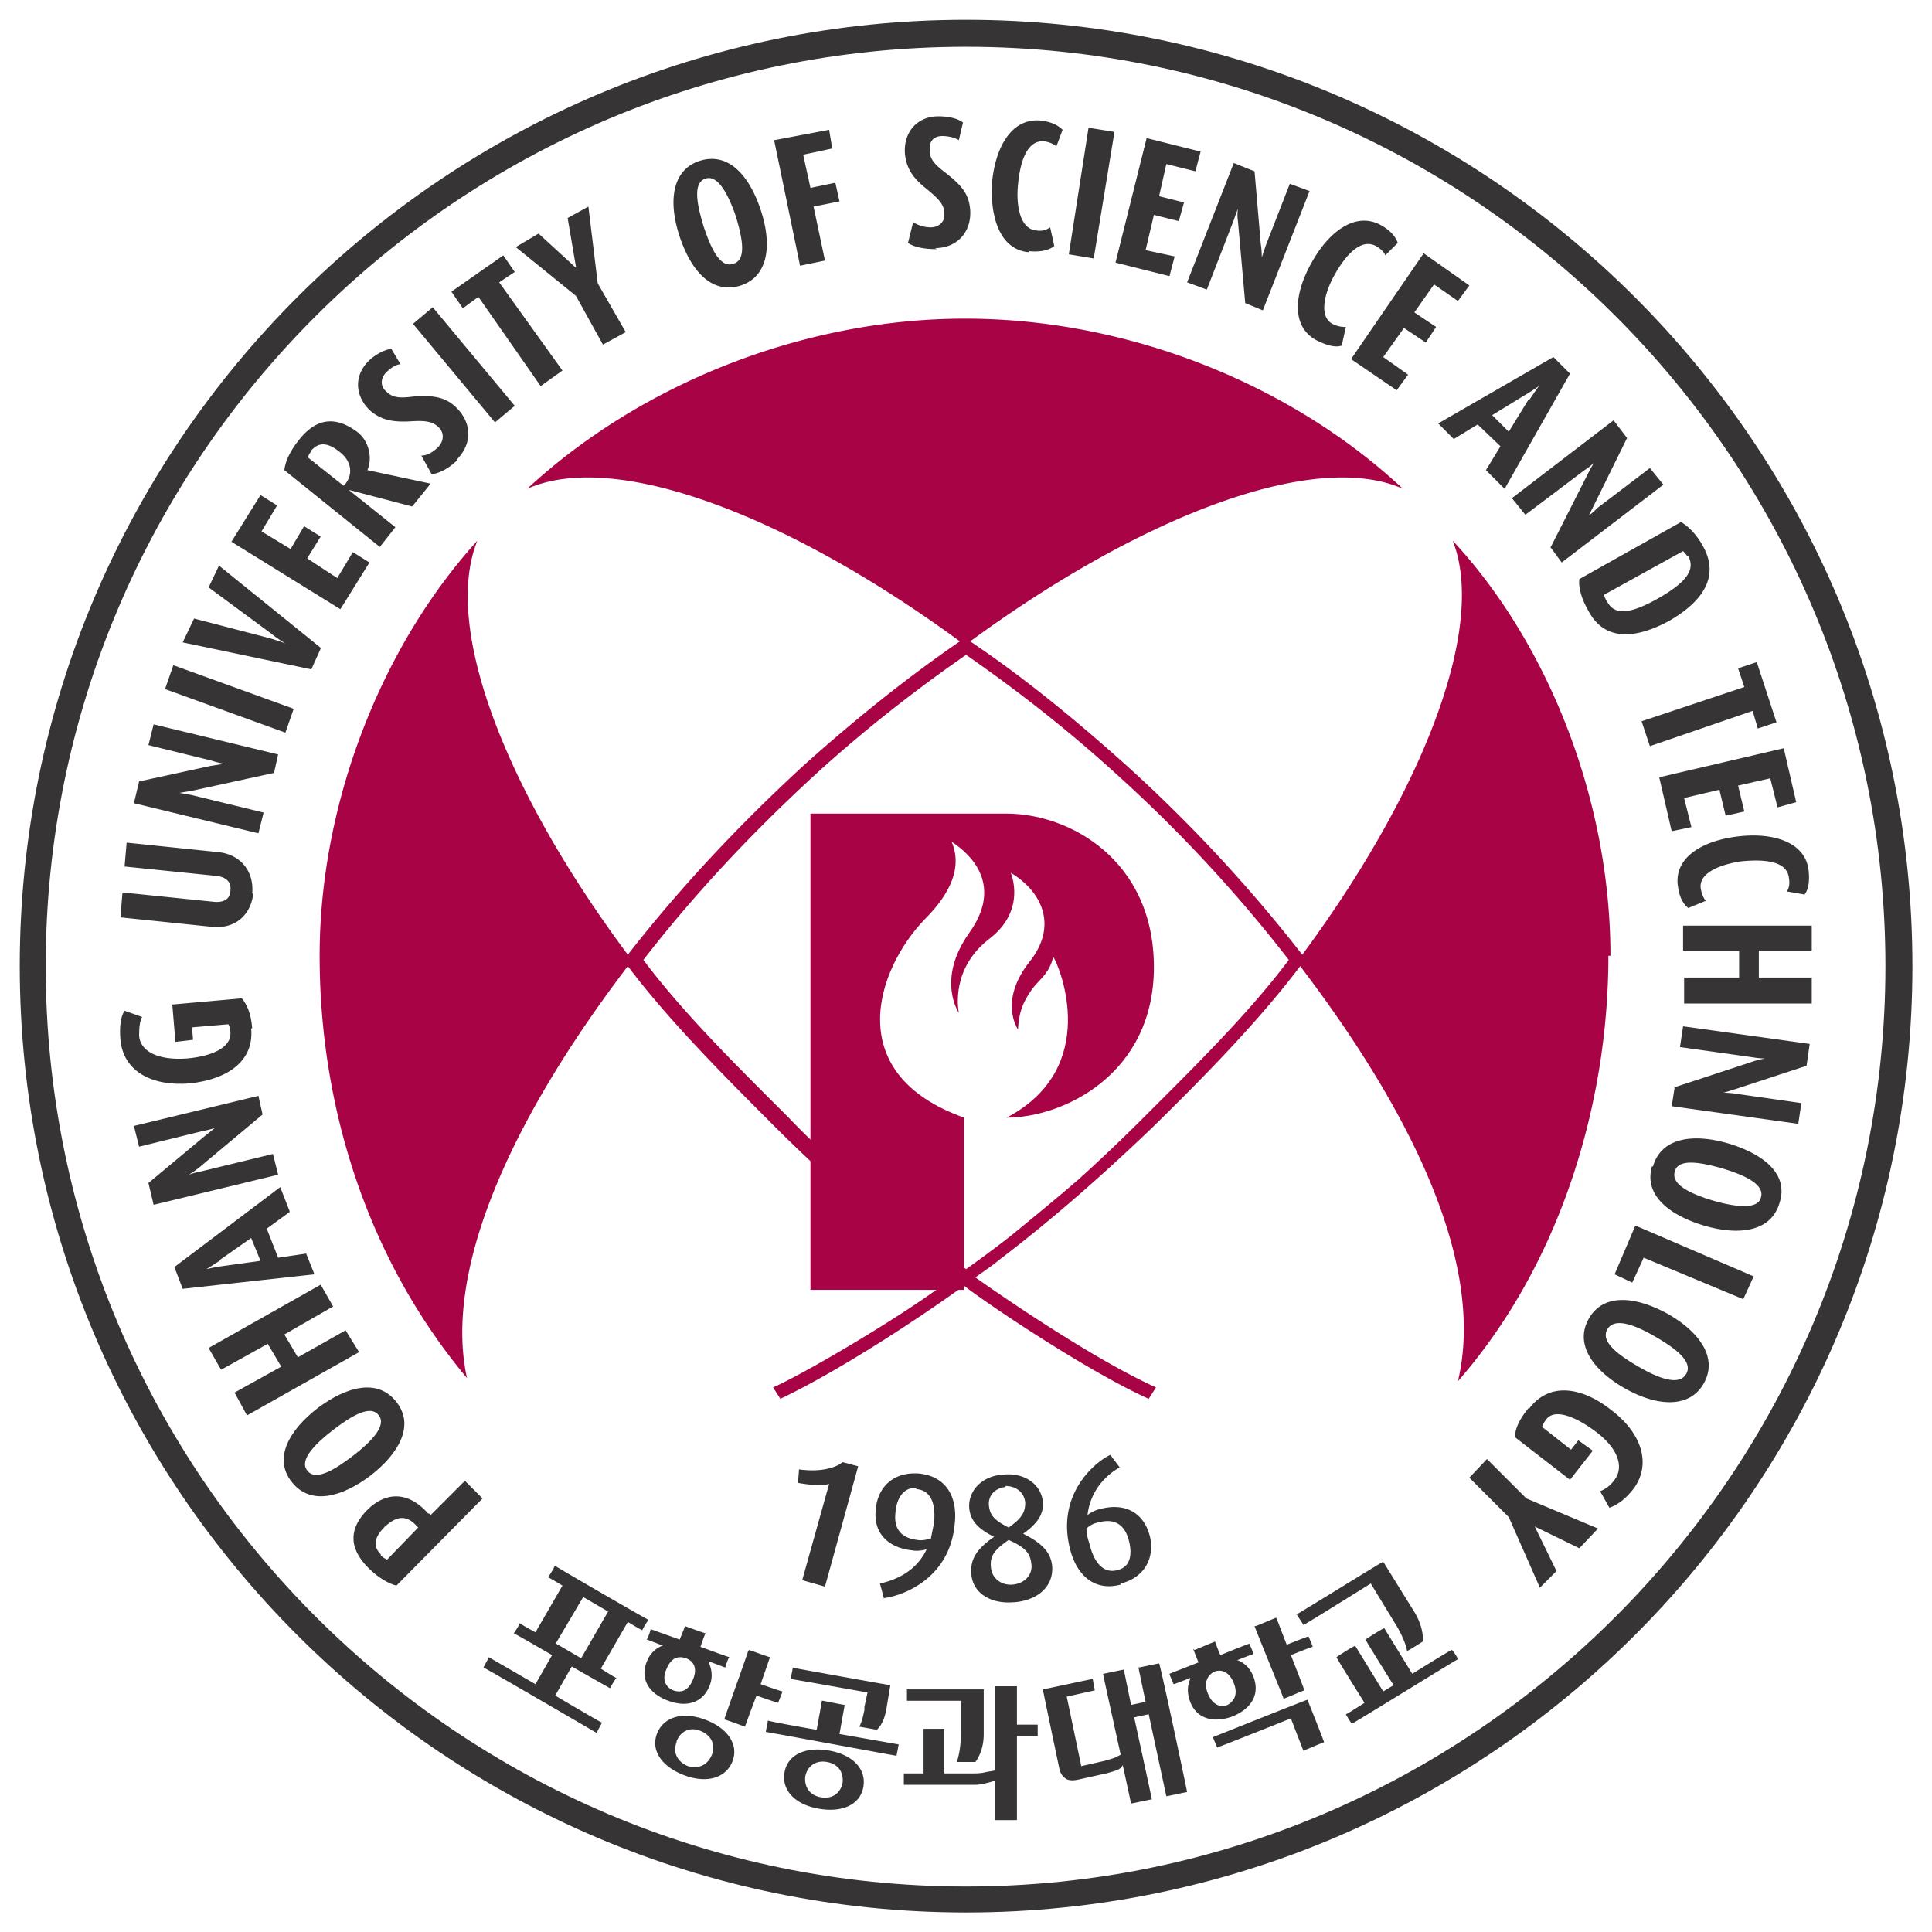 <svg xmlns="http://www.w3.org/2000/svg" width="196.154" height="196.154"><defs><style>@font-face{src:url(#FontID1)format(svg)}@font-face{src:url(#FontID0)format(svg)}</style></defs><g fill-rule="evenodd" image-rendering="optimizeQuality" shape-rendering="geometricPrecision" text-rendering="geometricPrecision"><g fill="#373435" fill-rule="nonzero"><path d="M2.007 98.09c0 52.992 43.088 96.08 96.079 96.08s96.08-43.088 96.08-96.08-43.089-96.079-96.08-96.079S2.006 45.1 2.006 98.091zm2.634 0c0-51.516 41.929-93.34 93.445-93.34s93.34 41.93 93.34 93.34c0 51.517-41.93 93.446-93.34 93.446-51.516 0-93.445-41.93-93.445-93.445zm38.874 55.52.21.21 3.477-3.476 1.79 1.791-8.743 8.85c-.843-.211-1.896-.843-2.845-1.791-2.212-2.213-1.79-4.214-.105-5.9s4.003-2.107 6.216.421zm-4.846 4.32c.21.21.421.315.632.42l3.16-3.265-.21-.21c-1.16-1.265-2.213-.738-3.161.105-.948.948-1.37 1.896-.421 2.844zm1.58-15.592c1.896 2.423.21 5.267-2.634 7.48-2.95 2.212-6.11 3.055-8.006.631s-.211-5.267 2.633-7.48c2.95-2.212 6.11-3.054 8.007-.631zm-9.06 6.953c.843 1.159 2.844-.106 4.635-1.475s3.477-3.055 2.634-4.109c-.843-1.159-2.845.105-4.635 1.475s-3.477 3.055-2.634 4.109zm2.634-16.646-4.952 2.845 1.37 2.317 4.846-2.739 1.37 2.213-11.379 6.426-1.264-2.318 4.741-2.633-1.37-2.318-4.74 2.634-1.264-2.213 11.377-6.426zm-4.425-9.587-2.318 1.686 1.159 2.95 2.844-.422.843 2.107-13.38 1.475-.842-2.212 10.746-8.112.948 2.423zm-6.953 4.847c-.632.421-1.475.948-1.475.948s.843-.21 1.685-.316l3.793-.527-.948-2.318-3.16 2.213zm4.214-14.75-6.427 5.373c-.526.422-1.053.738-1.053.738s.527-.21 1.159-.316l7.374-1.791.527 2.107-12.642 3.055-.527-2.212 5.69-4.741 1.053-.843s-.632.21-1.265.316l-6.426 1.58-.527-2.107 12.642-3.055.422 1.897zm-1.16-8.743c.317 3.265-2.317 5.162-6.215 5.583-3.792.316-6.742-1.159-7.058-4.425-.106-1.264 0-2.317.421-2.95l1.791.633c-.21.316-.316.948-.316 1.896.105 1.58 1.896 2.528 4.846 2.318 2.423-.211 4.53-1.054 4.425-2.634 0-.421-.105-.632-.21-.843l-3.688.316.105 1.264-1.79.211-.317-3.792 7.059-.633c.526.633.948 1.58 1.053 3.056z"/><path d="M25.71 90.716c-.21 2.107-1.79 3.687-4.319 3.371l-9.165-.948.21-2.528 9.271.948c1.054.105 1.686-.316 1.686-1.159.105-.843-.422-1.37-1.475-1.475l-9.27-.948.21-2.423 9.165.948c2.529.21 3.793 2.107 3.582 4.214zm2.002-12.22-8.217 1.79-1.264.211s.527.105 1.159.21l7.374 1.792-.527 2.107-12.642-3.055.527-2.213 7.27-1.58 1.369-.21s-.632-.106-1.264-.317l-6.427-1.58.527-2.107 12.642 3.055-.421 1.896zm1.264-4.11-12.22-4.424.843-2.423 12.22 4.425zm3.582-8.533-.948 2.107-13.063-2.739 1.159-2.423 7.69 2.002c.738.21 1.58.527 1.58.527s-.737-.422-1.37-.948l-6.425-4.741 1.053-2.213 10.43 8.428zm2.002-4.003-11.062-6.848 2.95-4.74 1.686 1.053-1.58 2.634 2.95 1.79 1.369-2.317 1.685 1.054-1.37 2.212 3.056 2.002 1.58-2.634 1.686 1.053zm7.27-10.43-6.427-1.685 4.74 3.792-1.58 2.002-9.692-7.796c.105-.948.632-2.001 1.475-3.055 1.896-2.423 3.898-2.318 5.9-.843 1.264.948 1.58 2.74 1.053 3.898l6.426 1.37-1.79 2.212zm-10.22-5.583c-.21.21-.316.421-.316.632l3.582 2.844c.105-.105.21-.105.21-.21.738-.948.633-2.213-.526-3.16s-2.107-1.16-2.95-.211zm14.855.843c-.949.948-1.897 1.37-2.634 1.475l-1.054-1.897c.422 0 1.054-.21 1.686-.842s.632-1.475.105-2.002c-.632-.632-1.37-.738-2.95-.632-1.896.105-3.055-.21-4.108-1.16-1.58-1.58-1.475-3.581-.106-4.95.738-.738 1.686-1.16 2.318-1.265l.948 1.58c-.421 0-.948.317-1.475.843s-.632 1.37 0 1.897c.633.632 1.265.737 2.845.526 1.896-.105 3.16 0 4.32 1.16 1.58 1.58 1.58 3.686 0 5.267zm3.792-3.793L41.935 32.88l2.001-1.686 8.323 10.009zM46.991 31.3l-1.159-1.686 5.268-3.687 1.159 1.685-1.58 1.054 6.426 8.955-2.212 1.58-6.321-9.06zm14.223 3.687-2.74-4.952-6.11-4.951 2.318-1.37 3.792 3.477v-.105l-.842-4.952 2.107-1.159.948 7.796 2.844 4.952zm14.011-6.005c-2.95.948-5.057-1.475-6.216-4.952s-.842-6.742 2.002-7.69c2.95-.948 5.057 1.475 6.216 4.951s.843 6.743-2.002 7.69zM71.643 18.13c-1.37.421-.843 2.739-.21 4.846.737 2.212 1.685 4.32 3.055 3.793 1.37-.422.842-2.74.21-4.847-.737-2.107-1.79-4.214-3.055-3.792zm13.169.421.421 1.897-2.633.526 1.158 5.479-2.528.526-2.634-12.747 5.584-1.054.316 1.897-2.95.632.738 3.371zm10.324 6.743c-1.37 0-2.317-.211-2.95-.632l.527-2.107c.316.21.948.526 1.791.526s1.475-.632 1.37-1.37c0-.947-.527-1.474-1.791-2.528-1.475-1.158-2.107-2.212-2.213-3.687-.105-2.212 1.37-3.687 3.372-3.687 1.053 0 2.001.21 2.528.632l-.421 1.79c-.316-.21-.949-.42-1.686-.42-.843 0-1.37.526-1.264 1.474 0 .843.421 1.37 1.685 2.318 1.58 1.264 2.318 2.107 2.423 3.793.106 2.212-1.37 3.792-3.581 3.792zm9.376.316c-2.95-.211-4.003-3.477-3.792-7.059.316-3.476 1.896-6.531 4.846-6.32 1.053.105 1.79.42 2.318.947l-.632 1.686c-.211-.21-.633-.421-1.265-.527-1.79-.105-2.423 2.213-2.633 4.425-.211 2.107.21 4.53 1.896 4.635.632.106 1.053-.105 1.37-.316l.42 1.897c-.526.421-1.369.632-2.528.526zm4.004.21 2.001-12.852 2.634.421-2.107 12.853zm4.74.843 3.16-12.642 5.48 1.37-.528 2.001-2.95-.737-.737 3.266 2.529.632-.527 1.896-2.529-.632-.842 3.582 2.95.632-.527 2.002zm13.17 4.109-.738-8.323c-.106-.632 0-1.264 0-1.264s-.211.527-.422 1.159l-2.739 7.058-2.001-.737 4.74-12.115 2.107.842.632 7.375c.106.632.106 1.37.106 1.37l.421-1.265 2.423-6.215 2.002.737-4.74 12.115-1.792-.737zm7.268 3.792c-2.633-1.37-2.317-4.74-.526-7.9 1.685-3.056 4.424-5.268 7.058-3.793.948.526 1.475 1.158 1.686 1.79l-1.265 1.265c-.105-.316-.42-.632-.948-.948-1.58-.843-3.16 1.053-4.214 2.95s-1.58 4.213-.21 4.95a2.714 2.714 0 0 0 1.37.317l-.422 1.896c-.632.21-1.475 0-2.529-.527zm3.477 1.897 7.374-10.746 4.636 3.266-1.16 1.58-2.422-1.685-2.002 2.844 2.213 1.475-1.054 1.58-2.212-1.475-2.107 2.95 2.528 1.791-1.159 1.58zm13.695 11.272 1.475-2.423-2.317-2.212-2.423 1.475-1.58-1.58 11.693-6.743 1.686 1.686-6.637 11.694-1.897-1.897zm4.425-7.164c.422-.632.948-1.37.948-1.37s-.737.528-1.475.949l-3.266 2.002 1.686 1.685 2.002-3.266zm2.107 15.065 3.793-7.48c.316-.631.632-1.158.632-1.158s-.422.421-.948.737l-6.005 4.53-1.37-1.685 10.324-7.902 1.37 1.791-3.266 6.637-.632 1.265s.527-.422.948-.843l5.268-4.003 1.37 1.685-10.325 7.901-1.159-1.58zm3.898 6.427c-.737-1.264-1.053-2.423-.948-3.266l10.324-5.794c.738.421 1.58 1.264 2.213 2.423 1.79 3.16-.106 5.689-3.372 7.585-3.266 1.79-6.531 2.212-8.217-.948zm10.008-5.584c-.105-.21-.316-.421-.421-.526l-8.007 4.424c0 .21.106.422.316.738.738 1.37 2.318 1.264 5.268-.422 2.739-1.58 3.687-2.844 2.95-4.214zm5.162 11.378 1.897-.632 2.001 6.11-1.896.632-.527-1.79-10.43 3.581-.842-2.528 10.43-3.477zm-8.006 11.062 12.642-2.95 1.264 5.478-1.896.527-.738-2.95-3.266.738.633 2.633-1.897.422-.632-2.634-3.582.843.738 2.95-2.002.421zm1.896 11.062c-.421-2.95 2.529-4.636 6.11-5.057 3.477-.422 6.848.527 7.164 3.476.106 1.054 0 1.897-.421 2.423l-1.791-.316c.21-.316.316-.737.21-1.37-.21-1.79-2.633-1.896-4.845-1.685-2.107.316-4.32 1.159-4.11 2.74.106.631.317 1.053.528 1.263l-1.791.738c-.527-.421-.949-1.159-1.054-2.318zm.632 9.27h5.584V96.51h-5.69v-2.528h13.064v2.528h-5.373v2.74h5.373v2.633h-12.958zm-1.053 11.167 8.006-2.633c.632-.211 1.265-.316 1.265-.316s-.527 0-1.16-.106l-7.48-1.053.317-2.107 12.853 1.79-.316 2.213-7.059 2.318c-.632.21-1.37.421-1.37.421s.633 0 1.265.106l6.637.948-.316 2.107-12.853-1.791.316-2.002zm-2.107 8.007c.843-2.95 4.108-3.371 7.69-2.318 3.477 1.054 6.11 3.056 5.162 6.005-.842 2.95-4.108 3.372-7.69 2.318-3.477-1.053-6.11-3.055-5.268-6.005zm10.956 3.16c.422-1.369-1.79-2.317-3.898-2.95-2.212-.631-4.53-1.053-4.846.317-.421 1.37 1.791 2.318 3.898 2.95 2.212.632 4.53.948 4.846-.316zm-12.747 2.845 12.01 5.162-1.054 2.318-10.113-4.214-1.16 2.528-1.79-.843zm-4.741 9.482c1.475-2.634 4.74-2.318 8.007-.527 3.16 1.79 5.162 4.424 3.687 7.058s-4.846 2.318-8.007.527-5.162-4.425-3.687-7.058zm9.903 5.583c.737-1.264-1.159-2.634-3.16-3.793s-4.11-2.001-4.847-.737 1.16 2.634 3.16 3.793 4.11 2.001 4.847.737zm-15.908 3.477c2.002-2.634 5.268-2.213 8.323.21 3.055 2.318 4.108 5.479 2.212 8.007-.843 1.053-1.58 1.58-2.423 1.896l-.948-1.685c.316-.106.948-.422 1.475-1.16.948-1.263.421-3.16-2.002-4.95-2.002-1.476-4.109-2.318-4.951-1.16-.316.422-.316.527-.422.738l2.95 2.318.738-.949 1.474 1.054-2.317 2.95-5.584-4.32c0-.842.422-1.79 1.37-2.95zm-4.32 5.162 4.004 4.003 7.27 3.055-1.897 2.002-4.53-2.212 2.212 4.53-1.685 1.685-3.16-7.164-4.004-4.003zm-69.53 12.326 2.739-9.798c-.738.21-2.002.106-3.16-.105l.105-1.37c2.317.316 3.792-.21 4.424-.737l1.58.421-3.37 12.22-2.213-.631zm8.322 1.896-.421-1.58c1.37-.316 3.582-1.054 4.74-3.477-.42.106-.947.21-1.474.106-2.107-.211-4.003-1.475-3.687-4.214.21-2.213 1.79-3.793 4.424-3.582 2.845.316 3.898 2.528 3.582 5.162-.527 5.583-5.373 7.269-7.164 7.48zm3.266-11.272c-1.37-.106-2.001 1.158-2.107 2.423-.21 1.685.527 2.633 2.213 2.844.632.105 1.053-.105 1.37-.105l.315-1.58c.21-1.791-.21-3.372-1.79-3.477zm9.903 11.588c-2.212.21-4.214-.843-4.32-2.95-.105-1.475.633-2.528 2.318-3.687-1.685-.843-2.423-1.686-2.528-2.95-.105-1.79 1.37-3.266 3.477-3.371 2.107-.21 3.792.948 4.003 2.74.105 1.263-.527 2.211-2.002 3.265 1.897.948 2.845 1.896 2.95 3.371.105 2.002-1.475 3.371-3.793 3.582zm-.843-11.694c-1.053.106-1.79.843-1.685 1.897.105.948.526 1.474 2.001 2.212 1.37-.948 1.686-1.58 1.686-2.529-.105-1.053-.948-1.685-2.002-1.685zm.316 5.373c-1.685 1.159-1.896 1.791-1.79 2.845s1.053 1.79 2.212 1.685 2.001-.948 1.896-2.002-.421-1.685-2.318-2.528zm11.378 4.53c-2.739.738-4.53-1.053-5.162-3.687-1.37-5.478 2.528-8.744 4.109-9.482l.948 1.265c-1.264.737-2.95 2.212-3.266 4.846.421-.316.843-.527 1.37-.632 2.001-.527 4.214 0 4.951 2.739.527 2.107-.421 4.214-2.95 4.846zm-2.212-6.32a2.34 2.34 0 0 0-1.264.631c0 .527.105.948.316 1.58.421 1.791 1.37 3.056 2.844 2.634 1.37-.316 1.475-1.685 1.159-2.95-.421-1.685-1.475-2.317-3.055-1.896zm-55.309 4.53c0 .105-.527.947-.632 1.053.105 0 1.475.842 1.475.842l-2.74 4.741s-1.58-.843-1.58-.948c0 .105-.526.948-.632 1.054.106 0 3.898 2.212 3.898 2.212l-1.685 2.95-4.741-2.74c0 .106-.527.949-.527 1.054.106 0 11.483 6.637 11.483 6.637 0-.105.527-.948.527-1.053-.105 0-4.74-2.74-4.74-2.74l1.685-2.95 3.898 2.213c0-.105.527-.948.632-1.053-.105 0-1.58-.949-1.58-.949l2.739-4.74s1.37.843 1.475.843c0-.106.527-.949.632-1.054-.105 0-9.376-5.373-9.482-5.478zm.21 7.69 2.74-4.636 2.528 1.475-2.739 4.741-2.528-1.475zm19.49.843c0 .105-2.423 6.847-2.423 6.953.106 0 2.107.737 2.107.737 0-.105 1.16-3.16 1.16-3.16s2.106.737 2.212.737c0-.105.421-1.053.421-1.159-.105 0-2.212-.737-2.212-.737l.948-2.74c-.105 0-2.107-.737-2.107-.737zm16.12 3.897v1.16h5.477v3.476s0 1.58-.421 2.739h1.896c.527-.737.843-1.686.843-2.844v-4.53h-7.69zm39.61-7.585c0 .106.633.948.633 1.054.105 0 6.848-4.214 6.848-4.214l2.633 4.32s.843 1.369 1.054 2.528c.105 0 1.58-.949 1.58-.949.105-.842-.21-1.896-.737-2.844l-3.266-5.268c-.106 0-8.744 5.373-8.85 5.373zm-51.2 5.373c0 .106-.21 1.054-.21 1.159.105 0 7.796 1.37 7.796 1.37l-.316 1.474v.317c-.106.42-.21 1.158-.527 1.685.105 0 1.791.316 1.791.316.421-.421.737-.948.948-2.002l.421-2.528c-.105 0-10.008-1.79-10.008-1.79zm2.95 3.371c0 .106-.526 2.95-.526 2.95s-4.846-.843-4.952-.948c0 .105-.21 1.054-.21 1.159.105 0 13.168 2.423 13.274 2.423 0-.105.21-1.054.21-1.159-.105 0-6.005-1.053-6.005-1.053l.527-2.95c-.105 0-2.212-.422-2.212-.422zm17.594-1.58v8.639c-.316.105-.632.105-1.054.21s-.948.106-1.37.106h-2.738v-4.53h-2.107v4.53h-2.002v1.159h6.742c.527 0 .949 0 1.37-.106s.843-.21 1.159-.316v4.004h2.212v-8.534h2.107v-1.159h-2.107v-3.898h-2.212zm14.538-1.896c0 .105.738 3.582.738 3.582l-1.475.316-.738-3.582c-.105 0-2.001.421-2.107.421 0 .106 1.791 8.218 1.791 8.218l-.632.316c-.316.105-.632.21-1.053.316l-2.318.526-1.475-7.058 2.844-.632c0-.106-.21-1.159-.21-1.159-.106 0-4.952 1.053-5.057 1.053 0 .106 1.686 8.112 1.686 8.112.105.422.316.738.632.949s.737.21 1.264.105l2.844-.632c.422-.106.738-.21 1.054-.316s.527-.316.632-.527l.843 3.898c.105 0 2.001-.421 2.107-.421 0-.106-1.791-8.323-1.791-8.323l1.475-.316 1.79 8.323c.106 0 2.002-.422 2.108-.422 0-.105-2.74-13.063-2.845-13.063s-2.002.421-2.107.421zm7.585 7.164c0 .105.422 1.053.422 1.053.105 0 7.48-2.95 7.48-2.95l1.264 3.266c.105 0 2.001-.843 2.107-.843 0-.105-1.686-4.319-1.686-4.319-.105 0-9.587 3.793-9.587 3.793zm4.214-11.273c0 .106 2.95 7.27 2.95 7.375.105 0 2.002-.843 2.107-.843 0-.105-1.37-3.582-1.37-3.582s2.108-.843 2.213-.843c0-.105-.421-1.053-.421-1.053-.106 0-2.213.842-2.213.842l-1.053-2.739c-.106 0-2.002.843-2.107.843zm11.273 1.37c0 .105 2.844 4.635 2.844 4.635l-1.053.632-2.845-4.635c-.105 0-1.79 1.053-1.896 1.159 0 .105 2.844 4.635 2.844 4.635s-1.79 1.159-1.896 1.159c0 0 .527.948.632.948s10.64-6.532 10.746-6.532c0-.105-.527-.948-.632-.948s-4.003 2.423-4.003 2.423l-2.845-4.635c-.105 0-1.79 1.053-1.896 1.159zm-71.954 9.587c-.632 1.685.527 3.37 2.844 4.214s4.214.21 4.846-1.475-.526-3.372-2.844-4.214-4.214-.211-4.846 1.475zm2.001.737c.422-1.054 1.37-1.475 2.423-1.054s1.58 1.37 1.16 2.424-1.37 1.474-2.424 1.158c-1.053-.421-1.58-1.37-1.159-2.423zm10.957 3.16c-.316 1.791 1.053 3.266 3.476 3.688s4.214-.422 4.53-2.213-1.053-3.265-3.476-3.687-4.214.422-4.53 2.213zm2.107.422c.21-1.054 1.053-1.686 2.212-1.475s1.686 1.054 1.58 2.107c-.21 1.054-1.053 1.686-2.212 1.475s-1.686-1.054-1.58-2.107zm-12.22-15.276c0 .106-.528 1.37-.528 1.37l-2.95-1.054c0 .106-.315 1.054-.42 1.054.105 0 1.685.632 1.685.632h-.106c-.737.316-1.264.843-1.58 1.685-.632 1.686.21 3.16 2.213 3.898s3.581.106 4.214-1.58c.316-.843.21-1.58-.106-2.318v-.105l1.686.632c0-.105.316-1.053.421-1.053-.105 0-2.95-1.054-2.95-1.054s.422-1.264.527-1.37c-.105 0-2.107-.737-2.107-.737zm-1.897 4.425c.421-1.054 1.053-1.475 2.002-1.159.842.316 1.158 1.054.737 2.107s-1.054 1.475-2.002 1.159c-.842-.316-1.158-1.159-.737-2.107zm53.518-2.107c0 .105.526 1.37.526 1.37l-2.95 1.158c0 .106.422 1.054.422 1.054.105 0 1.686-.632 1.686-.632v.105c-.316.737-.316 1.475 0 2.318.632 1.685 2.317 2.212 4.319 1.475 2.002-.843 2.74-2.318 2.107-4.004-.316-.842-.843-1.37-1.58-1.685h-.106s1.58-.632 1.686-.632c0-.106-.421-1.054-.421-1.054-.106 0-2.95 1.159-2.95 1.159s-.527-1.264-.527-1.37c-.105 0-2.002.843-2.107.843zm1.475 4.53c-.422-1.054-.106-1.791.632-2.212.843-.316 1.58.105 2.001 1.158s.106 1.791-.632 2.213c-.843.316-1.58-.106-2.001-1.16z"/></g><g fill="#a80345"><path d="M163.508 97.037c0-15.802-6.32-31.71-16.013-42.14 3.477 8.85-3.055 25.495-15.276 42.035a151.286 151.286 0 0 0-17.804-19.174c-5.162-4.635-10.43-8.955-15.908-12.642 17.383-12.747 34.977-19.49 43.931-15.486-11.377-10.64-27.917-17.278-44.457-17.278-16.435 0-32.975 6.637-44.458 17.278 8.955-4.004 26.548 2.739 43.93 15.486-5.372 3.687-10.745 8.007-15.907 12.642-6.637 6.11-12.642 12.537-17.804 19.174-12.326-16.54-18.858-33.186-15.276-42.035-9.587 10.535-16.013 26.443-16.013 42.14 0 15.17 4.74 30.657 14.96 42.878-2.318-10.535 3.898-25.495 16.329-41.824 4.214 5.583 9.797 11.167 15.065 16.434a140.772 140.772 0 0 0 15.486 13.38c.843.632 1.58 1.264 2.423 1.79-3.687 3.056-14.643 9.587-18.225 11.168l.737 1.159c6.216-2.95 14.75-8.64 18.647-11.484 2.423 1.897 12.642 8.744 18.753 11.484l.737-1.16c-6.532-2.95-16.118-9.586-18.33-11.166.842-.633 1.685-1.16 2.422-1.791 5.268-4.004 10.43-8.534 15.487-13.38 5.373-5.267 10.85-10.85 15.065-16.434 12.431 16.329 18.647 31.078 16.013 42.14 10.324-11.8 15.276-28.024 15.276-43.194zM98.086 66.486c5.162 3.581 10.43 7.69 15.381 12.22a144.445 144.445 0 0 1 17.383 18.752c-4.109 5.479-9.587 10.852-14.75 16.014a181.973 181.973 0 0 1-6.53 6.215c-2.318 2.002-4.636 3.898-6.954 5.795a125.769 125.769 0 0 1-4.53 3.37 125.769 125.769 0 0 1-4.53-3.37c-2.318-1.791-4.635-3.793-6.953-5.795-2.212-2.001-4.425-4.003-6.532-6.215-5.162-5.162-10.64-10.535-14.749-16.014 5.057-6.531 10.851-12.747 17.383-18.752 4.951-4.53 10.219-8.639 15.381-12.22z" fill-rule="nonzero"/><path d="M102.405 113.366c9.271-5.056 5.268-15.065 4.53-16.224-.421 1.791-1.474 2.318-2.212 3.372-.948 1.37-1.264 2.317-1.37 4.003 0 0-2.001-2.845 1.16-6.848 2.95-3.687 1.264-7.164-1.897-9.06 0 0 1.686 3.793-2.212 6.742-3.793 2.95-3.16 6.954-3.055 7.48 0 0-2.318-3.37 1.053-8.112 4.003-5.583-1.053-8.744-1.79-9.27 1.369 3.16-.949 6.11-2.74 7.9-4.951 5.163-8.428 15.698 4.003 20.123v17.488H82.284V82.604h19.91c6.427 0 14.96 4.74 14.96 15.592s-9.165 15.276-14.96 15.276z" fill-rule="nonzero"/></g></g></svg>